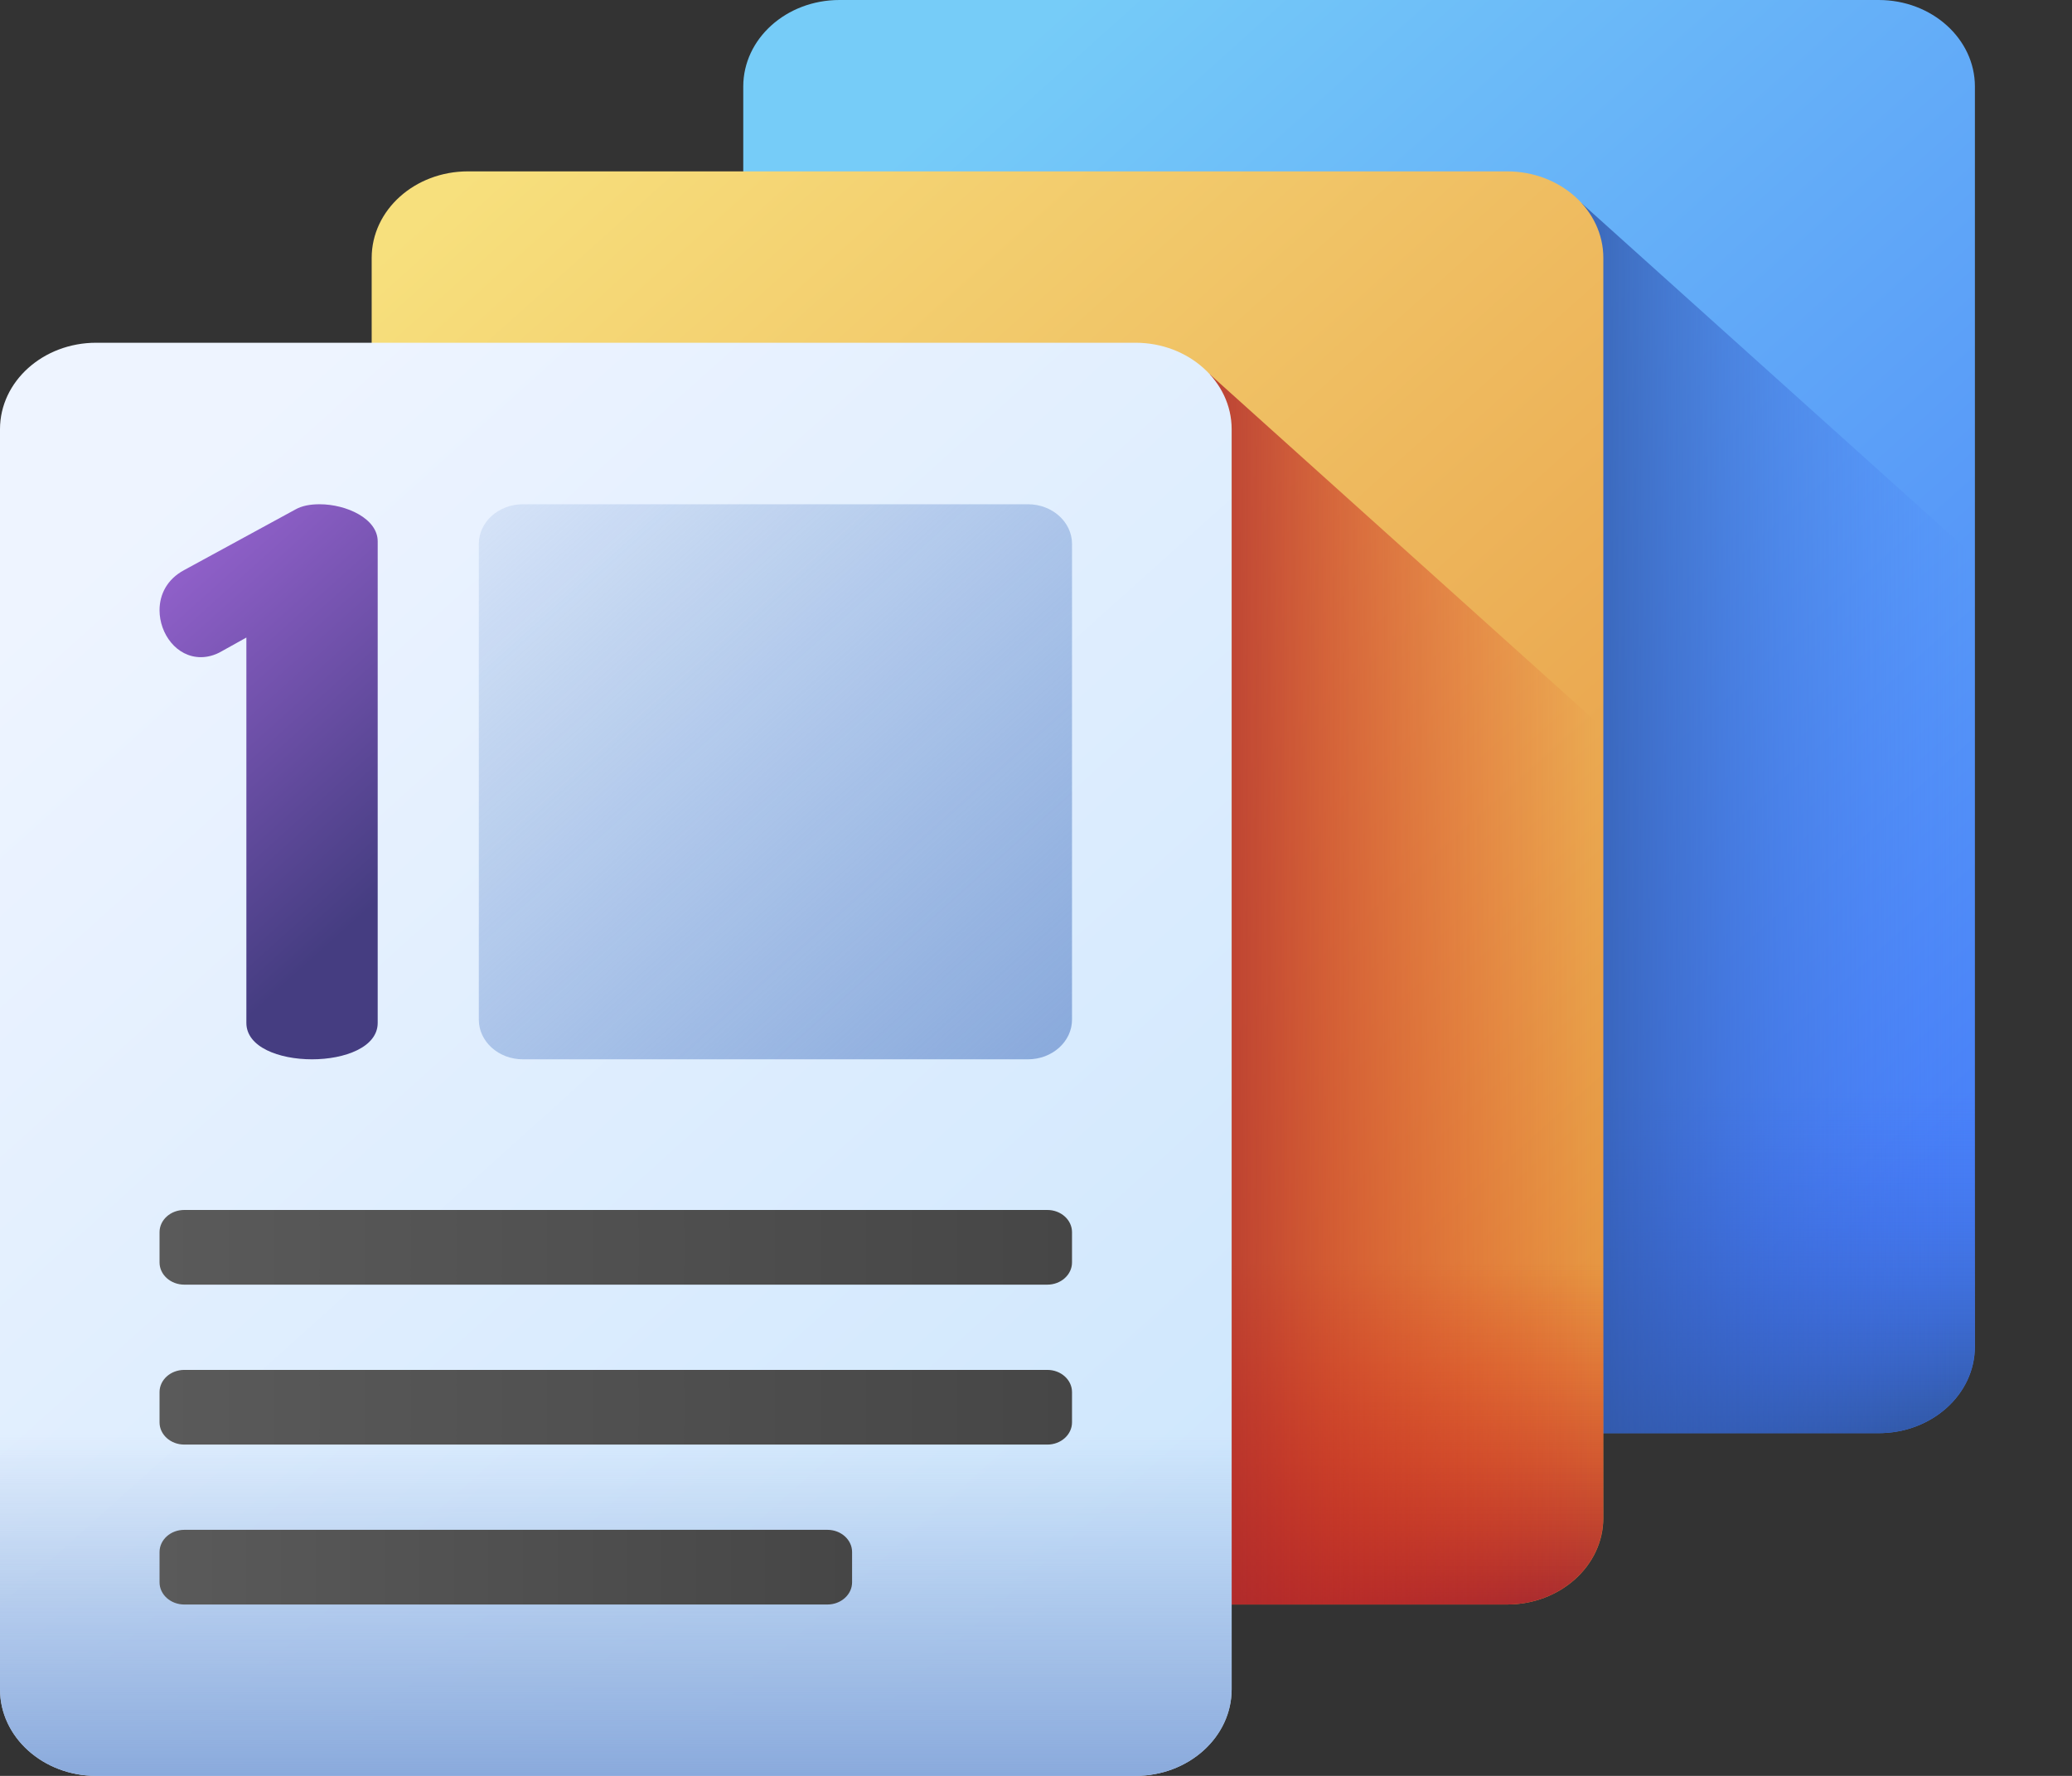 <svg width="21" height="18" viewBox="0 0 21 18" fill="none" xmlns="http://www.w3.org/2000/svg">
<rect x="0" y="0" width="21" height="18" fill="#333333" stroke="none"/>
<path d="M19.041 14.526H8.508C7.969 14.526 7.533 14.134 7.533 13.649V0.877C7.533 0.393 7.969 0 8.508 0H19.041C19.579 0 20.016 0.393 20.016 0.877V13.649C20.016 14.134 19.579 14.526 19.041 14.526Z" fill="url(#paint0_linear)"/>
<path d="M20.015 13.649V10.11H7.532V13.649C7.532 14.134 7.968 14.526 8.507 14.526H19.04C19.578 14.526 20.015 14.134 20.015 13.649Z" fill="url(#paint1_linear)"/>
<path d="M16.028 2.058V14.526H19.04C19.578 14.526 20.015 14.134 20.015 13.649V5.643L16.028 2.058Z" fill="url(#paint2_linear)"/>
<path d="M15.275 16.263H4.742C4.204 16.263 3.767 15.87 3.767 15.386V2.614C3.767 2.129 4.204 1.737 4.742 1.737H15.275C15.813 1.737 16.25 2.129 16.25 2.614V15.386C16.25 15.87 15.813 16.263 15.275 16.263Z" fill="url(#paint3_linear)"/>
<path d="M16.249 15.386V11.847H3.766V15.386C3.766 15.87 4.203 16.263 4.741 16.263H15.274C15.812 16.263 16.249 15.87 16.249 15.386Z" fill="url(#paint4_linear)"/>
<path d="M12.262 3.794V16.263H15.274C15.813 16.263 16.249 15.87 16.249 15.386V7.38L12.262 3.794Z" fill="url(#paint5_linear)"/>
<path d="M11.508 18H0.975C0.437 18 0 17.607 0 17.123V4.35C0 3.866 0.437 3.474 0.975 3.474H11.508C12.046 3.474 12.483 3.866 12.483 4.35V17.123C12.483 17.607 12.046 18 11.508 18Z" fill="url(#paint6_linear)"/>
<path d="M12.483 17.123V13.584H0V17.123C0 17.607 0.437 18 0.975 18H11.508C12.046 18 12.483 17.607 12.483 17.123Z" fill="url(#paint7_linear)"/>
<path d="M10.615 13.021H1.868C1.729 13.021 1.617 12.92 1.617 12.796V12.489C1.617 12.365 1.729 12.264 1.868 12.264H10.615C10.753 12.264 10.865 12.365 10.865 12.489V12.796C10.865 12.92 10.753 13.021 10.615 13.021Z" fill="url(#paint8_linear)"/>
<path d="M10.615 14.642H1.868C1.729 14.642 1.617 14.541 1.617 14.417V14.11C1.617 13.986 1.729 13.885 1.868 13.885H10.615C10.753 13.885 10.865 13.986 10.865 14.11V14.417C10.865 14.541 10.753 14.642 10.615 14.642Z" fill="url(#paint9_linear)"/>
<path d="M8.386 16.263H1.868C1.729 16.263 1.617 16.162 1.617 16.038V15.731C1.617 15.607 1.729 15.506 1.868 15.506H8.386C8.524 15.506 8.636 15.607 8.636 15.731V16.038C8.636 16.162 8.524 16.263 8.386 16.263Z" fill="url(#paint10_linear)"/>
<path d="M2.497 6.462L2.249 6.6C2.172 6.646 2.095 6.661 2.036 6.661C1.788 6.661 1.617 6.423 1.617 6.185C1.617 6.024 1.694 5.871 1.865 5.779L2.992 5.165C3.06 5.126 3.145 5.111 3.239 5.111C3.512 5.111 3.828 5.257 3.828 5.487V10.368C3.828 10.614 3.495 10.737 3.162 10.737C2.829 10.737 2.497 10.614 2.497 10.368V6.462Z" fill="url(#paint11_linear)"/>
<path d="M10.418 10.737H5.3C5.053 10.737 4.853 10.557 4.853 10.335V5.513C4.853 5.291 5.053 5.111 5.3 5.111H10.418C10.665 5.111 10.865 5.291 10.865 5.513V10.335C10.865 10.557 10.665 10.737 10.418 10.737Z" fill="url(#paint12_linear)"/>
<defs>
<linearGradient id="paint0_linear" x1="8.256" y1="2.301" x2="18.051" y2="13.192" gradientUnits="userSpaceOnUse">
<stop stop-color="#76CCF8"/>
<stop offset="0.833" stop-color="#518EF8"/>
<stop offset="1" stop-color="#4981F8"/>
</linearGradient>
<linearGradient id="paint1_linear" x1="13.773" y1="11.068" x2="13.773" y2="14.531" gradientUnits="userSpaceOnUse">
<stop stop-color="#4071F7" stop-opacity="0"/>
<stop offset="1" stop-color="#30569F"/>
</linearGradient>
<linearGradient id="paint2_linear" x1="19.935" y1="8.292" x2="15.343" y2="8.292" gradientUnits="userSpaceOnUse">
<stop stop-color="#4071F7" stop-opacity="0"/>
<stop offset="1" stop-color="#30569F"/>
</linearGradient>
<linearGradient id="paint3_linear" x1="3.344" y1="3.007" x2="13.967" y2="14.819" gradientUnits="userSpaceOnUse">
<stop stop-color="#F7E07D"/>
<stop offset="1" stop-color="#E69642"/>
</linearGradient>
<linearGradient id="paint4_linear" x1="10.008" y1="12.804" x2="10.008" y2="16.267" gradientUnits="userSpaceOnUse">
<stop stop-color="#D52C1C" stop-opacity="0"/>
<stop offset="0.28" stop-color="#D12C1E" stop-opacity="0.28"/>
<stop offset="0.574" stop-color="#C42C23" stop-opacity="0.574"/>
<stop offset="0.872" stop-color="#AF2B2C" stop-opacity="0.872"/>
<stop offset="1" stop-color="#A42B31"/>
</linearGradient>
<linearGradient id="paint5_linear" x1="16.169" y1="10.028" x2="11.578" y2="10.028" gradientUnits="userSpaceOnUse">
<stop stop-color="#D52C1C" stop-opacity="0"/>
<stop offset="0.28" stop-color="#D12C1E" stop-opacity="0.28"/>
<stop offset="0.574" stop-color="#C42C23" stop-opacity="0.574"/>
<stop offset="0.872" stop-color="#AF2B2C" stop-opacity="0.872"/>
<stop offset="1" stop-color="#A42B31"/>
</linearGradient>
<linearGradient id="paint6_linear" x1="0.723" y1="5.774" x2="10.518" y2="16.666" gradientUnits="userSpaceOnUse">
<stop stop-color="#EEF4FF"/>
<stop offset="1" stop-color="#CFE7FD"/>
</linearGradient>
<linearGradient id="paint7_linear" x1="6.241" y1="14.541" x2="6.241" y2="18.005" gradientUnits="userSpaceOnUse">
<stop stop-color="#8AAADC" stop-opacity="0"/>
<stop offset="1" stop-color="#8AAADC"/>
</linearGradient>
<linearGradient id="paint8_linear" x1="1.617" y1="12.642" x2="10.865" y2="12.642" gradientUnits="userSpaceOnUse">
<stop stop-color="#5A5A5A"/>
<stop offset="1" stop-color="#464646"/>
</linearGradient>
<linearGradient id="paint9_linear" x1="1.617" y1="14.263" x2="10.865" y2="14.263" gradientUnits="userSpaceOnUse">
<stop stop-color="#5A5A5A"/>
<stop offset="1" stop-color="#464646"/>
</linearGradient>
<linearGradient id="paint10_linear" x1="1.617" y1="15.884" x2="8.636" y2="15.884" gradientUnits="userSpaceOnUse">
<stop stop-color="#5A5A5A"/>
<stop offset="1" stop-color="#464646"/>
</linearGradient>
<linearGradient id="paint11_linear" x1="0.781" y1="5.785" x2="3.815" y2="9.159" gradientUnits="userSpaceOnUse">
<stop stop-color="#9D66D6"/>
<stop offset="1" stop-color="#453D81"/>
</linearGradient>
<linearGradient id="paint12_linear" x1="3.233" y1="3.763" x2="10.034" y2="11.326" gradientUnits="userSpaceOnUse">
<stop stop-color="#8AAADC" stop-opacity="0"/>
<stop offset="1" stop-color="#8AAADC"/>
</linearGradient>
</defs>
</svg>
